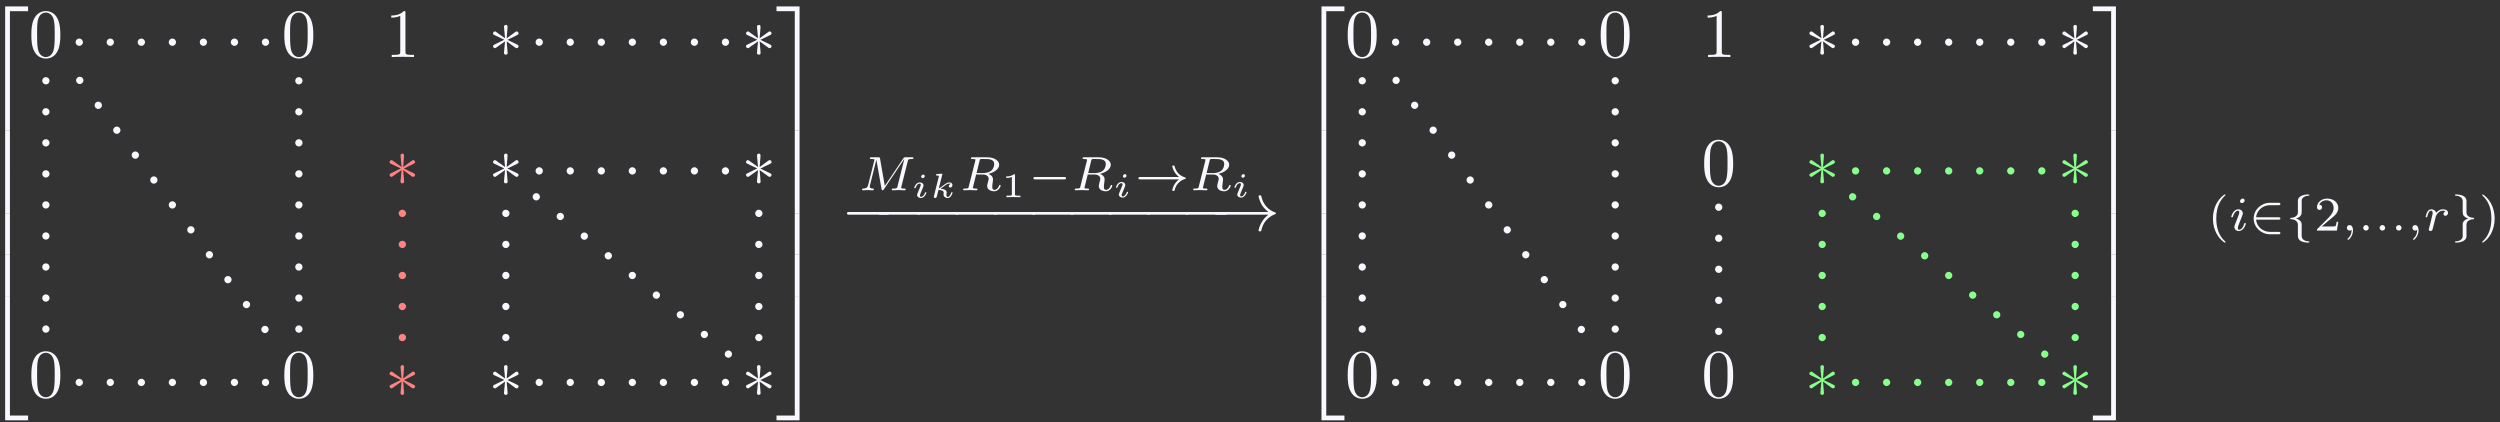 <?xml version="1.0" encoding="UTF-8"?>
<svg xmlns="http://www.w3.org/2000/svg" xmlns:xlink="http://www.w3.org/1999/xlink" width="361" height="61" viewBox="0 0 361 61">
<rect x="0" y="0" width="361" height="61" fill="#333333" stroke="none"/>
<defs>
<g>
<g id="glyph-0-0">
</g>
<g id="glyph-0-1">
<path d="M 3.25 17.547 L 3.938 17.547 L 3.938 0.297 L 6.562 0.297 L 6.562 -0.391 L 3.25 -0.391 Z M 3.25 17.547 "/>
</g>
<g id="glyph-0-2">
<path d="M 3.25 5.984 L 3.938 5.984 L 3.938 -0.016 L 3.25 -0.016 Z M 3.25 5.984 "/>
</g>
<g id="glyph-0-3">
<path d="M 3.25 17.531 L 6.562 17.531 L 6.562 16.844 L 3.938 16.844 L 3.938 -0.406 L 3.25 -0.406 Z M 3.25 17.531 "/>
</g>
<g id="glyph-0-4">
<path d="M 2.703 17.547 L 3.391 17.547 L 3.391 -0.391 L 0.062 -0.391 L 0.062 0.297 L 2.703 0.297 Z M 2.703 17.547 "/>
</g>
<g id="glyph-0-5">
<path d="M 2.703 5.984 L 3.391 5.984 L 3.391 -0.016 L 2.703 -0.016 Z M 2.703 5.984 "/>
</g>
<g id="glyph-0-6">
<path d="M 2.703 16.844 L 0.062 16.844 L 0.062 17.531 L 3.391 17.531 L 3.391 -0.406 L 2.703 -0.406 Z M 2.703 16.844 "/>
</g>
<g id="glyph-1-0">
</g>
<g id="glyph-1-1">
<path d="M 4.578 -3.188 C 4.578 -3.984 4.531 -4.781 4.188 -5.516 C 3.734 -6.484 2.906 -6.641 2.5 -6.641 C 1.891 -6.641 1.172 -6.375 0.75 -5.453 C 0.438 -4.766 0.391 -3.984 0.391 -3.188 C 0.391 -2.438 0.422 -1.547 0.844 -0.781 C 1.266 0.016 2 0.219 2.484 0.219 C 3.016 0.219 3.781 0.016 4.219 -0.938 C 4.531 -1.625 4.578 -2.406 4.578 -3.188 Z M 2.484 0 C 2.094 0 1.5 -0.25 1.328 -1.203 C 1.219 -1.797 1.219 -2.719 1.219 -3.312 C 1.219 -3.953 1.219 -4.609 1.297 -5.141 C 1.484 -6.328 2.234 -6.422 2.484 -6.422 C 2.812 -6.422 3.469 -6.234 3.656 -5.25 C 3.766 -4.688 3.766 -3.938 3.766 -3.312 C 3.766 -2.562 3.766 -1.891 3.656 -1.25 C 3.5 -0.297 2.938 0 2.484 0 Z M 2.484 0 "/>
</g>
<g id="glyph-1-2">
<path d="M 2.938 -6.375 C 2.938 -6.625 2.938 -6.641 2.703 -6.641 C 2.078 -6 1.203 -6 0.891 -6 L 0.891 -5.688 C 1.094 -5.688 1.672 -5.688 2.188 -5.953 L 2.188 -0.781 C 2.188 -0.422 2.156 -0.312 1.266 -0.312 L 0.953 -0.312 L 0.953 0 C 1.297 -0.031 2.156 -0.031 2.562 -0.031 C 2.953 -0.031 3.828 -0.031 4.172 0 L 4.172 -0.312 L 3.859 -0.312 C 2.953 -0.312 2.938 -0.422 2.938 -0.781 Z M 2.938 -6.375 "/>
</g>
<g id="glyph-2-0">
</g>
<g id="glyph-2-1">
<path d="M 2.734 -4.25 C 2.75 -4.391 2.75 -4.641 2.5 -4.641 C 2.328 -4.641 2.203 -4.5 2.234 -4.375 L 2.234 -4.25 L 2.375 -2.703 L 1.094 -3.625 C 1 -3.672 0.984 -3.703 0.922 -3.703 C 0.781 -3.703 0.641 -3.562 0.641 -3.422 C 0.641 -3.266 0.75 -3.219 0.844 -3.172 L 2.266 -2.5 L 0.891 -1.828 C 0.734 -1.75 0.641 -1.703 0.641 -1.562 C 0.641 -1.406 0.781 -1.281 0.922 -1.281 C 0.984 -1.281 1 -1.281 1.25 -1.469 L 2.375 -2.266 L 2.219 -0.594 C 2.219 -0.391 2.406 -0.344 2.484 -0.344 C 2.609 -0.344 2.75 -0.406 2.75 -0.594 L 2.609 -2.266 L 3.875 -1.344 C 3.969 -1.297 3.984 -1.281 4.062 -1.281 C 4.203 -1.281 4.328 -1.422 4.328 -1.562 C 4.328 -1.703 4.234 -1.75 4.109 -1.812 C 3.516 -2.109 3.5 -2.109 2.719 -2.484 L 4.094 -3.156 C 4.25 -3.234 4.328 -3.266 4.328 -3.422 C 4.328 -3.562 4.203 -3.703 4.062 -3.703 C 3.984 -3.703 3.969 -3.703 3.719 -3.516 L 2.609 -2.703 Z M 2.734 -4.25 "/>
</g>
<g id="glyph-2-2">
<path d="M 6.562 -2.297 C 6.734 -2.297 6.922 -2.297 6.922 -2.5 C 6.922 -2.688 6.734 -2.688 6.562 -2.688 L 1.172 -2.688 C 1 -2.688 0.828 -2.688 0.828 -2.5 C 0.828 -2.297 1 -2.297 1.172 -2.297 Z M 6.562 -2.297 "/>
</g>
<g id="glyph-2-3">
<path d="M 8.312 -2.297 C 7.766 -1.875 7.5 -1.469 7.422 -1.328 C 6.969 -0.641 6.891 -0.016 6.891 -0.016 C 6.891 0.109 7.016 0.109 7.094 0.109 C 7.25 0.109 7.266 0.094 7.312 -0.094 C 7.531 -1.062 8.125 -1.906 9.25 -2.359 C 9.375 -2.406 9.406 -2.422 9.406 -2.5 C 9.406 -2.562 9.344 -2.594 9.328 -2.609 C 8.875 -2.766 7.672 -3.266 7.297 -4.938 C 7.266 -5.062 7.25 -5.094 7.094 -5.094 C 7.016 -5.094 6.891 -5.094 6.891 -4.969 C 6.891 -4.953 6.984 -4.328 7.391 -3.656 C 7.594 -3.359 7.891 -3.016 8.312 -2.688 L 0.906 -2.688 C 0.734 -2.688 0.547 -2.688 0.547 -2.5 C 0.547 -2.297 0.734 -2.297 0.906 -2.297 Z M 8.312 -2.297 "/>
</g>
<g id="glyph-3-0">
</g>
<g id="glyph-3-1">
<path d="M 7.109 -4.188 C 7.172 -4.453 7.188 -4.516 7.703 -4.516 C 7.859 -4.516 7.938 -4.516 7.938 -4.656 C 7.938 -4.766 7.859 -4.766 7.734 -4.766 L 6.781 -4.766 C 6.578 -4.766 6.578 -4.75 6.484 -4.625 L 3.797 -0.641 L 3.109 -4.578 C 3.078 -4.75 3.078 -4.766 2.859 -4.766 L 1.875 -4.766 C 1.734 -4.766 1.641 -4.766 1.641 -4.609 C 1.641 -4.516 1.719 -4.516 1.875 -4.516 C 1.984 -4.516 2.016 -4.516 2.141 -4.5 C 2.281 -4.484 2.297 -4.469 2.297 -4.391 C 2.297 -4.391 2.297 -4.344 2.266 -4.25 L 1.391 -0.75 C 1.328 -0.516 1.219 -0.266 0.656 -0.25 C 0.609 -0.25 0.516 -0.25 0.516 -0.094 C 0.516 -0.094 0.516 0 0.625 0 C 0.828 0 1.125 -0.031 1.344 -0.031 C 1.516 -0.031 1.922 0 2.078 0 C 2.125 0 2.219 0 2.219 -0.156 C 2.219 -0.25 2.125 -0.25 2.062 -0.25 C 1.625 -0.266 1.625 -0.453 1.625 -0.547 C 1.625 -0.578 1.625 -0.609 1.656 -0.719 L 2.578 -4.422 L 3.328 -0.188 C 3.359 -0.062 3.359 0 3.469 0 C 3.562 0 3.625 -0.078 3.672 -0.156 L 6.594 -4.5 L 6.609 -4.484 L 5.625 -0.547 C 5.562 -0.312 5.547 -0.25 5.016 -0.25 C 4.891 -0.25 4.797 -0.25 4.797 -0.094 C 4.797 -0.094 4.797 0 4.906 0 C 5.047 0 5.203 -0.016 5.344 -0.016 C 5.484 -0.016 5.641 -0.031 5.781 -0.031 C 5.984 -0.031 6.469 0 6.672 0 C 6.703 0 6.812 0 6.812 -0.156 C 6.812 -0.25 6.734 -0.25 6.594 -0.25 C 6.578 -0.25 6.453 -0.25 6.328 -0.266 C 6.172 -0.281 6.172 -0.297 6.172 -0.375 C 6.172 -0.406 6.188 -0.484 6.188 -0.516 Z M 7.109 -4.188 "/>
</g>
<g id="glyph-3-2">
<path d="M 2.875 -4.266 C 2.922 -4.469 2.938 -4.484 3.094 -4.516 L 3.547 -4.516 C 4.188 -4.516 4.984 -4.516 4.984 -3.797 C 4.984 -3.5 4.859 -3.062 4.531 -2.812 C 4.25 -2.594 3.812 -2.484 3.328 -2.484 L 2.438 -2.484 Z M 4.141 -2.375 C 4.969 -2.562 5.703 -3.062 5.703 -3.688 C 5.703 -4.281 5 -4.766 3.984 -4.766 L 1.844 -4.766 C 1.719 -4.766 1.625 -4.766 1.625 -4.609 C 1.625 -4.516 1.703 -4.516 1.844 -4.516 C 1.859 -4.516 1.984 -4.516 2.109 -4.5 C 2.266 -4.484 2.266 -4.469 2.266 -4.391 C 2.266 -4.391 2.266 -4.344 2.25 -4.25 L 1.312 -0.547 C 1.266 -0.312 1.25 -0.25 0.703 -0.25 C 0.578 -0.25 0.5 -0.25 0.5 -0.109 C 0.5 -0.031 0.547 0 0.609 0 C 0.734 0 0.906 -0.016 1.031 -0.016 C 1.172 -0.016 1.375 -0.031 1.5 -0.031 C 1.641 -0.031 1.797 -0.016 1.938 -0.016 C 2.094 -0.016 2.266 0 2.406 0 C 2.453 0 2.562 0 2.562 -0.141 C 2.562 -0.25 2.484 -0.25 2.328 -0.25 C 2.219 -0.25 2.188 -0.25 2.062 -0.266 C 1.906 -0.281 1.906 -0.297 1.906 -0.375 C 1.906 -0.375 1.906 -0.422 1.938 -0.516 L 2.375 -2.281 L 3.328 -2.281 C 3.922 -2.281 4.188 -1.984 4.188 -1.656 C 4.188 -1.562 4.125 -1.328 4.078 -1.172 C 4 -0.844 3.969 -0.75 3.969 -0.625 C 3.969 -0.078 4.484 0.141 5 0.141 C 5.641 0.141 5.922 -0.547 5.922 -0.672 C 5.922 -0.688 5.906 -0.766 5.797 -0.766 C 5.703 -0.766 5.688 -0.719 5.672 -0.641 C 5.578 -0.344 5.312 -0.062 5.031 -0.062 C 4.844 -0.062 4.703 -0.125 4.703 -0.516 C 4.703 -0.688 4.75 -1.047 4.781 -1.234 C 4.812 -1.422 4.812 -1.484 4.812 -1.562 C 4.812 -1.641 4.812 -1.875 4.609 -2.078 C 4.484 -2.219 4.297 -2.312 4.141 -2.375 Z M 4.141 -2.375 "/>
</g>
<g id="glyph-3-3">
<path d="M 2.266 -4.359 C 2.266 -4.469 2.172 -4.625 1.984 -4.625 C 1.797 -4.625 1.594 -4.438 1.594 -4.234 C 1.594 -4.125 1.672 -3.969 1.875 -3.969 C 2.062 -3.969 2.266 -4.172 2.266 -4.359 Z M 0.844 -0.812 C 0.812 -0.719 0.781 -0.641 0.781 -0.516 C 0.781 -0.188 1.047 0.062 1.438 0.062 C 2.125 0.062 2.438 -0.891 2.438 -1 C 2.438 -1.094 2.344 -1.094 2.328 -1.094 C 2.234 -1.094 2.219 -1.047 2.188 -0.969 C 2.031 -0.406 1.734 -0.125 1.453 -0.125 C 1.312 -0.125 1.281 -0.219 1.281 -0.375 C 1.281 -0.531 1.328 -0.656 1.391 -0.812 C 1.469 -1 1.547 -1.188 1.609 -1.375 C 1.672 -1.547 1.938 -2.172 1.953 -2.266 C 1.984 -2.328 2 -2.406 2 -2.484 C 2 -2.812 1.719 -3.078 1.344 -3.078 C 0.641 -3.078 0.328 -2.125 0.328 -2 C 0.328 -1.922 0.422 -1.922 0.453 -1.922 C 0.547 -1.922 0.547 -1.953 0.578 -2.031 C 0.75 -2.625 1.062 -2.875 1.312 -2.875 C 1.422 -2.875 1.484 -2.828 1.484 -2.641 C 1.484 -2.469 1.453 -2.375 1.281 -1.938 Z M 0.844 -0.812 "/>
</g>
<g id="glyph-3-4">
<path d="M 1.469 -0.109 C 1.469 0.266 1.406 0.719 0.922 1.156 C 0.906 1.188 0.875 1.219 0.875 1.25 C 0.875 1.297 0.938 1.344 0.969 1.344 C 1.078 1.344 1.672 0.781 1.672 -0.047 C 1.672 -0.469 1.5 -0.797 1.172 -0.797 C 0.953 -0.797 0.781 -0.625 0.781 -0.406 C 0.781 -0.188 0.938 0 1.188 0 C 1.359 0 1.469 -0.109 1.469 -0.109 Z M 1.469 -0.109 "/>
</g>
<g id="glyph-3-5">
<path d="M 1.578 -0.391 C 1.578 -0.641 1.375 -0.797 1.188 -0.797 C 0.953 -0.797 0.781 -0.609 0.781 -0.406 C 0.781 -0.156 0.984 0 1.172 0 C 1.406 0 1.578 -0.188 1.578 -0.391 Z M 1.578 -0.391 "/>
</g>
<g id="glyph-3-6">
<path d="M 1.641 -1.406 C 1.641 -1.453 1.812 -2.078 1.812 -2.109 C 1.828 -2.172 2.031 -2.516 2.266 -2.688 C 2.328 -2.734 2.516 -2.875 2.828 -2.875 C 2.891 -2.875 3.062 -2.875 3.203 -2.781 C 2.984 -2.719 2.906 -2.516 2.906 -2.391 C 2.906 -2.25 3.016 -2.141 3.172 -2.141 C 3.344 -2.141 3.562 -2.266 3.562 -2.562 C 3.562 -2.922 3.188 -3.078 2.828 -3.078 C 2.469 -3.078 2.156 -2.922 1.844 -2.578 C 1.719 -3 1.297 -3.078 1.125 -3.078 C 0.875 -3.078 0.703 -2.906 0.578 -2.719 C 0.422 -2.453 0.328 -2.047 0.328 -2 C 0.328 -1.922 0.422 -1.922 0.453 -1.922 C 0.547 -1.922 0.547 -1.938 0.594 -2.125 C 0.703 -2.547 0.844 -2.875 1.109 -2.875 C 1.297 -2.875 1.344 -2.719 1.344 -2.531 C 1.344 -2.406 1.281 -2.141 1.219 -1.953 C 1.172 -1.766 1.109 -1.484 1.078 -1.328 L 0.844 -0.438 C 0.828 -0.344 0.781 -0.172 0.781 -0.156 C 0.781 0 0.906 0.062 1.016 0.062 C 1.125 0.062 1.266 0 1.312 -0.125 C 1.328 -0.172 1.406 -0.484 1.453 -0.656 Z M 1.641 -1.406 "/>
</g>
<g id="glyph-4-0">
</g>
<g id="glyph-4-1">
<path d="M 1.969 -3.109 C 1.969 -3.234 1.891 -3.328 1.75 -3.328 C 1.609 -3.328 1.453 -3.188 1.453 -3.031 C 1.453 -2.891 1.562 -2.812 1.672 -2.812 C 1.828 -2.812 1.969 -2.953 1.969 -3.109 Z M 2.203 -0.719 C 2.203 -0.781 2.125 -0.781 2.109 -0.781 C 2.016 -0.781 2.016 -0.766 1.984 -0.672 C 1.906 -0.406 1.672 -0.109 1.422 -0.109 C 1.312 -0.109 1.281 -0.188 1.281 -0.297 C 1.281 -0.406 1.297 -0.469 1.344 -0.562 C 1.375 -0.656 1.422 -0.75 1.453 -0.828 C 1.469 -0.875 1.656 -1.328 1.734 -1.516 C 1.766 -1.609 1.797 -1.688 1.797 -1.766 C 1.797 -2 1.562 -2.203 1.25 -2.203 C 0.734 -2.203 0.453 -1.562 0.453 -1.438 C 0.453 -1.359 0.531 -1.359 0.562 -1.359 C 0.641 -1.359 0.641 -1.391 0.672 -1.453 C 0.781 -1.812 1.016 -2.031 1.234 -2.031 C 1.328 -2.031 1.391 -1.984 1.391 -1.844 C 1.391 -1.828 1.391 -1.766 1.359 -1.672 C 1.328 -1.578 1.094 -1.047 1.031 -0.875 C 0.984 -0.781 0.984 -0.781 0.922 -0.609 C 0.891 -0.531 0.859 -0.469 0.859 -0.391 C 0.859 -0.125 1.109 0.062 1.406 0.062 C 1.922 0.062 2.203 -0.594 2.203 -0.719 Z M 2.203 -0.719 "/>
</g>
<g id="glyph-4-2">
<path d="M 1.828 -3.266 C 1.859 -3.344 1.859 -3.344 1.859 -3.375 C 1.859 -3.453 1.781 -3.453 1.703 -3.453 L 1.094 -3.406 C 1 -3.406 0.984 -3.406 0.969 -3.375 C 0.953 -3.359 0.938 -3.297 0.938 -3.266 C 0.938 -3.188 1.016 -3.188 1.078 -3.188 C 1.094 -3.188 1.172 -3.188 1.25 -3.172 C 1.344 -3.156 1.344 -3.141 1.344 -3.109 C 1.344 -3.094 1.344 -3.078 1.328 -2.984 L 0.641 -0.234 C 0.625 -0.172 0.625 -0.156 0.625 -0.125 C 0.625 -0.016 0.703 0.062 0.812 0.062 C 1 0.062 1.047 -0.125 1.062 -0.203 L 1.297 -1.109 C 1.422 -1.109 2.047 -1.078 2.047 -0.719 C 2.047 -0.688 2.047 -0.672 2.031 -0.609 C 2.016 -0.531 2.016 -0.516 2.016 -0.484 C 2.016 -0.125 2.328 0.062 2.625 0.062 C 3.125 0.062 3.328 -0.656 3.328 -0.719 C 3.328 -0.781 3.25 -0.781 3.219 -0.781 C 3.141 -0.781 3.125 -0.766 3.109 -0.672 C 3.062 -0.5 2.906 -0.109 2.641 -0.109 C 2.453 -0.109 2.438 -0.297 2.438 -0.406 C 2.438 -0.406 2.438 -0.484 2.453 -0.562 C 2.469 -0.641 2.484 -0.703 2.484 -0.734 C 2.484 -1.172 1.922 -1.25 1.594 -1.281 C 1.734 -1.359 1.953 -1.531 2.031 -1.594 C 2.312 -1.812 2.594 -2.031 2.875 -2.031 C 2.984 -2.031 3.016 -2 3.047 -1.969 C 3.047 -1.969 3.016 -1.953 3 -1.953 C 2.781 -1.875 2.781 -1.672 2.781 -1.656 C 2.781 -1.578 2.844 -1.453 3 -1.453 C 3.094 -1.453 3.312 -1.531 3.312 -1.812 C 3.312 -2.047 3.125 -2.203 2.875 -2.203 C 2.547 -2.203 2.25 -1.969 1.891 -1.688 C 1.719 -1.547 1.547 -1.422 1.344 -1.328 Z M 1.828 -3.266 "/>
</g>
<g id="glyph-5-0">
</g>
<g id="glyph-5-1">
<path d="M 1.984 -3.172 C 1.984 -3.312 1.969 -3.312 1.797 -3.312 C 1.453 -3 0.891 -3 0.797 -3 L 0.719 -3 L 0.719 -2.781 L 0.797 -2.781 C 0.906 -2.781 1.234 -2.797 1.531 -2.922 L 1.531 -0.422 C 1.531 -0.281 1.531 -0.219 1 -0.219 L 0.75 -0.219 L 0.75 0 C 1.016 -0.016 1.469 -0.016 1.75 -0.016 C 2.047 -0.016 2.484 -0.016 2.766 0 L 2.766 -0.219 L 2.516 -0.219 C 1.984 -0.219 1.984 -0.281 1.984 -0.422 Z M 1.984 -3.172 "/>
</g>
<g id="glyph-6-0">
</g>
<g id="glyph-6-1">
<path d="M 5.188 -1.578 C 5.297 -1.578 5.469 -1.578 5.469 -1.734 C 5.469 -1.922 5.297 -1.922 5.188 -1.922 L 1.031 -1.922 C 0.922 -1.922 0.75 -1.922 0.75 -1.75 C 0.75 -1.578 0.906 -1.578 1.031 -1.578 Z M 5.188 -1.578 "/>
</g>
<g id="glyph-6-2">
<path d="M 6.406 -1.578 C 5.531 -0.938 5.422 -0.016 5.422 -0.016 C 5.422 0.094 5.484 0.094 5.578 0.094 C 5.703 0.094 5.734 0.094 5.766 -0.031 C 5.812 -0.203 5.922 -0.641 6.281 -1.031 C 6.688 -1.453 7.031 -1.562 7.328 -1.656 C 7.359 -1.672 7.391 -1.703 7.391 -1.734 C 7.391 -1.812 7.359 -1.828 7.266 -1.859 C 6.266 -2.172 5.906 -2.891 5.75 -3.5 C 5.734 -3.578 5.672 -3.578 5.578 -3.578 C 5.484 -3.578 5.422 -3.578 5.422 -3.484 C 5.422 -3.469 5.484 -3 5.828 -2.516 C 5.984 -2.281 6.188 -2.078 6.406 -1.922 L 0.812 -1.922 C 0.703 -1.922 0.531 -1.922 0.531 -1.75 C 0.531 -1.578 0.703 -1.578 0.812 -1.578 Z M 6.406 -1.578 "/>
</g>
<g id="glyph-6-3">
<path d="M 4.328 -1.578 C 4.438 -1.578 4.609 -1.578 4.609 -1.734 C 4.609 -1.922 4.453 -1.922 4.328 -1.922 L 1.094 -1.922 C 1.203 -2.922 2.047 -3.672 3.141 -3.672 L 4.328 -3.672 C 4.438 -3.672 4.609 -3.672 4.609 -3.844 C 4.609 -4.016 4.453 -4.016 4.328 -4.016 L 3.109 -4.016 C 1.812 -4.016 0.75 -3 0.75 -1.75 C 0.75 -0.469 1.828 0.531 3.109 0.531 L 4.328 0.531 C 4.438 0.531 4.609 0.531 4.609 0.359 C 4.609 0.188 4.453 0.188 4.328 0.188 L 3.141 0.188 C 2.047 0.188 1.203 -0.562 1.094 -1.578 Z M 4.328 -1.578 "/>
</g>
<g id="glyph-6-4">
<path d="M 2.312 -4.219 C 2.312 -4.359 2.312 -4.578 2.516 -4.766 C 2.734 -4.953 3 -5.016 3.266 -5.031 C 3.359 -5.031 3.422 -5.031 3.422 -5.125 C 3.422 -5.219 3.344 -5.219 3.234 -5.219 C 2.5 -5.219 1.766 -4.906 1.766 -4.344 L 1.766 -2.703 C 1.766 -2.531 1.766 -2.312 1.531 -2.109 C 1.359 -1.969 1.141 -1.859 0.797 -1.844 C 0.703 -1.828 0.656 -1.828 0.656 -1.734 C 0.656 -1.656 0.719 -1.656 0.781 -1.641 C 1.609 -1.594 1.75 -1.109 1.766 -0.906 L 1.766 0.719 C 1.766 0.906 1.766 1.219 2.125 1.469 C 2.516 1.719 3.062 1.734 3.234 1.734 C 3.344 1.734 3.422 1.734 3.422 1.641 C 3.422 1.547 3.359 1.547 3.297 1.547 C 2.641 1.516 2.375 1.203 2.328 0.938 C 2.312 0.875 2.312 0.828 2.312 0.719 L 2.312 -0.734 C 2.312 -0.938 2.312 -1.188 2.125 -1.375 C 2.031 -1.469 1.875 -1.641 1.484 -1.734 C 1.75 -1.812 2.219 -2 2.297 -2.484 C 2.312 -2.516 2.312 -2.531 2.312 -2.766 Z M 2.312 -4.219 "/>
</g>
<g id="glyph-6-5">
<path d="M 2.312 -0.781 C 2.312 -0.953 2.312 -1.172 2.531 -1.375 C 2.703 -1.516 2.922 -1.625 3.281 -1.641 C 3.359 -1.656 3.422 -1.656 3.422 -1.734 C 3.422 -1.828 3.359 -1.828 3.297 -1.844 C 2.469 -1.891 2.312 -2.375 2.312 -2.578 L 2.312 -4.203 C 2.312 -4.391 2.312 -4.703 1.938 -4.953 C 1.547 -5.203 1 -5.219 0.828 -5.219 C 0.734 -5.219 0.656 -5.219 0.656 -5.125 C 0.656 -5.031 0.719 -5.031 0.781 -5.031 C 1.422 -5 1.688 -4.688 1.75 -4.422 C 1.766 -4.359 1.766 -4.312 1.766 -4.203 L 1.766 -2.75 C 1.766 -2.547 1.766 -2.297 1.938 -2.109 C 2.047 -2.016 2.203 -1.844 2.594 -1.734 C 2.312 -1.672 1.844 -1.484 1.766 -1 C 1.766 -0.969 1.766 -0.953 1.766 -0.719 L 1.766 0.734 C 1.766 0.875 1.766 1.094 1.547 1.281 C 1.344 1.469 1.078 1.531 0.797 1.547 C 0.703 1.547 0.656 1.547 0.656 1.641 C 0.656 1.734 0.734 1.734 0.828 1.734 C 1.578 1.734 2.297 1.422 2.312 0.859 Z M 2.312 -0.781 "/>
</g>
<g id="glyph-7-0">
</g>
<g id="glyph-7-1">
<path d="M 2.469 -5.219 C 1.156 -4.297 0.797 -2.812 0.797 -1.75 C 0.797 -0.766 1.094 0.766 2.469 1.734 C 2.531 1.734 2.609 1.734 2.609 1.656 C 2.609 1.609 2.594 1.594 2.547 1.547 C 1.609 0.703 1.281 -0.469 1.281 -1.734 C 1.281 -3.625 2 -4.547 2.562 -5.062 C 2.594 -5.094 2.609 -5.109 2.609 -5.141 C 2.609 -5.219 2.531 -5.219 2.469 -5.219 Z M 2.469 -5.219 "/>
</g>
<g id="glyph-7-2">
<path d="M 3.516 -1.266 L 3.281 -1.266 C 3.266 -1.109 3.188 -0.703 3.094 -0.641 C 3.047 -0.594 2.516 -0.594 2.406 -0.594 L 1.125 -0.594 C 1.859 -1.234 2.109 -1.438 2.516 -1.766 C 3.031 -2.172 3.516 -2.609 3.516 -3.266 C 3.516 -4.109 2.781 -4.625 1.891 -4.625 C 1.031 -4.625 0.438 -4.016 0.438 -3.375 C 0.438 -3.031 0.734 -2.984 0.812 -2.984 C 0.969 -2.984 1.172 -3.109 1.172 -3.359 C 1.172 -3.484 1.125 -3.734 0.766 -3.734 C 0.984 -4.219 1.453 -4.375 1.781 -4.375 C 2.484 -4.375 2.844 -3.828 2.844 -3.266 C 2.844 -2.656 2.406 -2.188 2.188 -1.938 L 0.516 -0.266 C 0.438 -0.203 0.438 -0.188 0.438 0 L 3.312 0 Z M 3.516 -1.266 "/>
</g>
<g id="glyph-7-3">
<path d="M 0.625 -5.219 C 0.578 -5.219 0.5 -5.219 0.5 -5.141 C 0.5 -5.109 0.516 -5.094 0.562 -5.031 C 1.156 -4.484 1.828 -3.547 1.828 -1.75 C 1.828 -0.297 1.375 0.812 0.625 1.484 C 0.5 1.609 0.5 1.609 0.5 1.656 C 0.5 1.688 0.516 1.734 0.578 1.734 C 0.672 1.734 1.328 1.281 1.797 0.406 C 2.094 -0.172 2.297 -0.922 2.297 -1.734 C 2.297 -2.719 2 -4.25 0.625 -5.219 Z M 0.625 -5.219 "/>
</g>
</g>
</defs>
<g fill="rgb(97.255%, 97.255%, 100%)" fill-opacity="1">
<use xlink:href="#glyph-0-1" x="-2.506" y="1.318"/>
</g>
<g fill="rgb(97.255%, 97.255%, 100%)" fill-opacity="1">
<use xlink:href="#glyph-0-2" x="-2.506" y="18.852"/>
</g>
<g fill="rgb(97.255%, 97.255%, 100%)" fill-opacity="1">
<use xlink:href="#glyph-0-2" x="-2.506" y="24.83"/>
</g>
<g fill="rgb(97.255%, 97.255%, 100%)" fill-opacity="1">
<use xlink:href="#glyph-0-2" x="-2.506" y="30.807"/>
</g>
<g fill="rgb(97.255%, 97.255%, 100%)" fill-opacity="1">
<use xlink:href="#glyph-0-2" x="-2.506" y="36.785"/>
</g>
<g fill="rgb(97.255%, 97.255%, 100%)" fill-opacity="1">
<use xlink:href="#glyph-0-3" x="-2.506" y="43.161"/>
</g>
<g fill="rgb(97.255%, 97.255%, 100%)" fill-opacity="1">
<use xlink:href="#glyph-1-1" x="4.136" y="8.237"/>
</g>
<g fill="rgb(97.255%, 97.255%, 100%)" fill-opacity="1">
<use xlink:href="#glyph-1-1" x="40.665" y="8.237"/>
</g>
<g fill="rgb(97.255%, 97.255%, 100%)" fill-opacity="1">
<use xlink:href="#glyph-1-2" x="55.609" y="8.237"/>
</g>
<g fill="rgb(97.255%, 97.255%, 100%)" fill-opacity="1">
<use xlink:href="#glyph-2-1" x="70.553" y="8.237"/>
</g>
<g fill="rgb(97.255%, 97.255%, 100%)" fill-opacity="1">
<use xlink:href="#glyph-2-1" x="107.083" y="8.237"/>
</g>
<g fill="rgb(100%, 51.372%, 51.372%)" fill-opacity="1">
<use xlink:href="#glyph-2-1" x="55.609" y="26.822"/>
</g>
<g fill="rgb(97.255%, 97.255%, 100%)" fill-opacity="1">
<use xlink:href="#glyph-2-1" x="70.553" y="26.822"/>
</g>
<g fill="rgb(97.255%, 97.255%, 100%)" fill-opacity="1">
<use xlink:href="#glyph-2-1" x="107.083" y="26.822"/>
</g>
<g fill="rgb(97.255%, 97.255%, 100%)" fill-opacity="1">
<use xlink:href="#glyph-1-1" x="4.136" y="57.363"/>
</g>
<g fill="rgb(97.255%, 97.255%, 100%)" fill-opacity="1">
<use xlink:href="#glyph-1-1" x="40.665" y="57.363"/>
</g>
<g fill="rgb(100%, 51.372%, 51.372%)" fill-opacity="1">
<use xlink:href="#glyph-2-1" x="55.609" y="57.363"/>
</g>
<g fill="rgb(97.255%, 97.255%, 100%)" fill-opacity="1">
<use xlink:href="#glyph-2-1" x="70.553" y="57.363"/>
</g>
<g fill="rgb(97.255%, 97.255%, 100%)" fill-opacity="1">
<use xlink:href="#glyph-2-1" x="107.083" y="57.363"/>
</g>
<g fill="rgb(97.255%, 97.255%, 100%)" fill-opacity="1">
<use xlink:href="#glyph-0-4" x="112.064" y="1.318"/>
</g>
<g fill="rgb(97.255%, 97.255%, 100%)" fill-opacity="1">
<use xlink:href="#glyph-0-5" x="112.064" y="18.852"/>
</g>
<g fill="rgb(97.255%, 97.255%, 100%)" fill-opacity="1">
<use xlink:href="#glyph-0-5" x="112.064" y="24.83"/>
</g>
<g fill="rgb(97.255%, 97.255%, 100%)" fill-opacity="1">
<use xlink:href="#glyph-0-5" x="112.064" y="30.807"/>
</g>
<g fill="rgb(97.255%, 97.255%, 100%)" fill-opacity="1">
<use xlink:href="#glyph-0-5" x="112.064" y="36.785"/>
</g>
<g fill="rgb(97.255%, 97.255%, 100%)" fill-opacity="1">
<use xlink:href="#glyph-0-6" x="112.064" y="43.161"/>
</g>
<path fill-rule="nonzero" fill="rgb(97.255%, 97.255%, 100%)" fill-opacity="1" d="M 7.152 11.66 C 7.152 11.371 6.918 11.133 6.625 11.133 C 6.332 11.133 6.098 11.371 6.098 11.66 C 6.098 11.953 6.332 12.188 6.625 12.188 C 6.918 12.188 7.152 11.953 7.152 11.66 Z M 7.152 16.145 C 7.152 15.852 6.918 15.613 6.625 15.613 C 6.332 15.613 6.098 15.852 6.098 16.145 C 6.098 16.434 6.332 16.672 6.625 16.672 C 6.918 16.672 7.152 16.434 7.152 16.145 Z M 7.152 20.625 C 7.152 20.332 6.918 20.098 6.625 20.098 C 6.332 20.098 6.098 20.332 6.098 20.625 C 6.098 20.918 6.332 21.152 6.625 21.152 C 6.918 21.152 7.152 20.918 7.152 20.625 Z M 7.152 25.109 C 7.152 24.816 6.918 24.578 6.625 24.578 C 6.332 24.578 6.098 24.816 6.098 25.109 C 6.098 25.398 6.332 25.637 6.625 25.637 C 6.918 25.637 7.152 25.398 7.152 25.109 Z M 7.152 29.59 C 7.152 29.297 6.918 29.062 6.625 29.062 C 6.332 29.062 6.098 29.297 6.098 29.59 C 6.098 29.883 6.332 30.117 6.625 30.117 C 6.918 30.117 7.152 29.883 7.152 29.59 Z M 7.152 34.07 C 7.152 33.781 6.918 33.543 6.625 33.543 C 6.332 33.543 6.098 33.781 6.098 34.07 C 6.098 34.363 6.332 34.602 6.625 34.602 C 6.918 34.602 7.152 34.363 7.152 34.07 Z M 7.152 38.555 C 7.152 38.262 6.918 38.027 6.625 38.027 C 6.332 38.027 6.098 38.262 6.098 38.555 C 6.098 38.844 6.332 39.082 6.625 39.082 C 6.918 39.082 7.152 38.844 7.152 38.555 Z M 7.152 43.035 C 7.152 42.746 6.918 42.508 6.625 42.508 C 6.332 42.508 6.098 42.746 6.098 43.035 C 6.098 43.328 6.332 43.562 6.625 43.562 C 6.918 43.562 7.152 43.328 7.152 43.035 Z M 7.152 47.52 C 7.152 47.227 6.918 46.988 6.625 46.988 C 6.332 46.988 6.098 47.227 6.098 47.52 C 6.098 47.809 6.332 48.047 6.625 48.047 C 6.918 48.047 7.152 47.809 7.152 47.52 Z M 7.152 47.52 "/>
<path fill-rule="nonzero" fill="rgb(97.255%, 97.255%, 100%)" fill-opacity="1" d="M 43.684 11.66 C 43.684 11.371 43.445 11.133 43.156 11.133 C 42.863 11.133 42.629 11.371 42.629 11.66 C 42.629 11.953 42.863 12.188 43.156 12.188 C 43.445 12.188 43.684 11.953 43.684 11.66 Z M 43.684 16.145 C 43.684 15.852 43.445 15.613 43.156 15.613 C 42.863 15.613 42.629 15.852 42.629 16.145 C 42.629 16.434 42.863 16.672 43.156 16.672 C 43.445 16.672 43.684 16.434 43.684 16.145 Z M 43.684 20.625 C 43.684 20.332 43.445 20.098 43.156 20.098 C 42.863 20.098 42.629 20.332 42.629 20.625 C 42.629 20.918 42.863 21.152 43.156 21.152 C 43.445 21.152 43.684 20.918 43.684 20.625 Z M 43.684 25.109 C 43.684 24.816 43.445 24.578 43.156 24.578 C 42.863 24.578 42.629 24.816 42.629 25.109 C 42.629 25.398 42.863 25.637 43.156 25.637 C 43.445 25.637 43.684 25.398 43.684 25.109 Z M 43.684 29.59 C 43.684 29.297 43.445 29.062 43.156 29.062 C 42.863 29.062 42.629 29.297 42.629 29.59 C 42.629 29.883 42.863 30.117 43.156 30.117 C 43.445 30.117 43.684 29.883 43.684 29.59 Z M 43.684 34.07 C 43.684 33.781 43.445 33.543 43.156 33.543 C 42.863 33.543 42.629 33.781 42.629 34.07 C 42.629 34.363 42.863 34.602 43.156 34.602 C 43.445 34.602 43.684 34.363 43.684 34.07 Z M 43.684 38.555 C 43.684 38.262 43.445 38.027 43.156 38.027 C 42.863 38.027 42.629 38.262 42.629 38.555 C 42.629 38.844 42.863 39.082 43.156 39.082 C 43.445 39.082 43.684 38.844 43.684 38.555 Z M 43.684 43.035 C 43.684 42.746 43.445 42.508 43.156 42.508 C 42.863 42.508 42.629 42.746 42.629 43.035 C 42.629 43.328 42.863 43.562 43.156 43.562 C 43.445 43.562 43.684 43.328 43.684 43.035 Z M 43.684 47.52 C 43.684 47.227 43.445 46.988 43.156 46.988 C 42.863 46.988 42.629 47.227 42.629 47.52 C 42.629 47.809 42.863 48.047 43.156 48.047 C 43.445 48.047 43.684 47.809 43.684 47.52 Z M 43.684 47.52 "/>
<path fill-rule="nonzero" fill="rgb(100%, 51.372%, 51.372%)" fill-opacity="1" d="M 58.629 30.812 C 58.629 30.52 58.391 30.281 58.098 30.281 C 57.809 30.281 57.57 30.52 57.57 30.812 C 57.57 31.102 57.809 31.34 58.098 31.34 C 58.391 31.34 58.629 31.102 58.629 30.812 Z M 58.629 35.293 C 58.629 35 58.391 34.766 58.098 34.766 C 57.809 34.766 57.57 35 57.57 35.293 C 57.57 35.586 57.809 35.82 58.098 35.82 C 58.391 35.82 58.629 35.586 58.629 35.293 Z M 58.629 39.773 C 58.629 39.484 58.391 39.246 58.098 39.246 C 57.809 39.246 57.57 39.484 57.57 39.773 C 57.57 40.066 57.809 40.305 58.098 40.305 C 58.391 40.305 58.629 40.066 58.629 39.773 Z M 58.629 44.258 C 58.629 43.965 58.391 43.73 58.098 43.73 C 57.809 43.73 57.57 43.965 57.57 44.258 C 57.57 44.547 57.809 44.785 58.098 44.785 C 58.391 44.785 58.629 44.547 58.629 44.258 Z M 58.629 48.738 C 58.629 48.449 58.391 48.211 58.098 48.211 C 57.809 48.211 57.57 48.449 57.57 48.738 C 57.57 49.031 57.809 49.266 58.098 49.266 C 58.391 49.266 58.629 49.031 58.629 48.738 Z M 58.629 48.738 "/>
<path fill-rule="nonzero" fill="rgb(97.255%, 97.255%, 100%)" fill-opacity="1" d="M 73.57 30.812 C 73.57 30.52 73.336 30.281 73.043 30.281 C 72.75 30.281 72.516 30.52 72.516 30.812 C 72.516 31.102 72.75 31.34 73.043 31.34 C 73.336 31.34 73.57 31.102 73.57 30.812 Z M 73.57 35.293 C 73.57 35 73.336 34.766 73.043 34.766 C 72.75 34.766 72.516 35 72.516 35.293 C 72.516 35.586 72.75 35.82 73.043 35.82 C 73.336 35.82 73.57 35.586 73.57 35.293 Z M 73.57 39.773 C 73.57 39.484 73.336 39.246 73.043 39.246 C 72.75 39.246 72.516 39.484 72.516 39.773 C 72.516 40.066 72.75 40.305 73.043 40.305 C 73.336 40.305 73.57 40.066 73.57 39.773 Z M 73.57 44.258 C 73.57 43.965 73.336 43.73 73.043 43.73 C 72.75 43.73 72.516 43.965 72.516 44.258 C 72.516 44.547 72.75 44.785 73.043 44.785 C 73.336 44.785 73.57 44.547 73.57 44.258 Z M 73.57 48.738 C 73.57 48.449 73.336 48.211 73.043 48.211 C 72.75 48.211 72.516 48.449 72.516 48.738 C 72.516 49.031 72.75 49.266 73.043 49.266 C 73.336 49.266 73.57 49.031 73.57 48.738 Z M 73.57 48.738 "/>
<path fill-rule="nonzero" fill="rgb(97.255%, 97.255%, 100%)" fill-opacity="1" d="M 110.102 30.812 C 110.102 30.52 109.863 30.281 109.574 30.281 C 109.281 30.281 109.047 30.52 109.047 30.812 C 109.047 31.102 109.281 31.34 109.574 31.34 C 109.863 31.34 110.102 31.102 110.102 30.812 Z M 110.102 35.293 C 110.102 35 109.863 34.766 109.574 34.766 C 109.281 34.766 109.047 35 109.047 35.293 C 109.047 35.586 109.281 35.82 109.574 35.82 C 109.863 35.82 110.102 35.586 110.102 35.293 Z M 110.102 39.773 C 110.102 39.484 109.863 39.246 109.574 39.246 C 109.281 39.246 109.047 39.484 109.047 39.773 C 109.047 40.066 109.281 40.305 109.574 40.305 C 109.863 40.305 110.102 40.066 110.102 39.773 Z M 110.102 44.258 C 110.102 43.965 109.863 43.73 109.574 43.73 C 109.281 43.73 109.047 43.965 109.047 44.258 C 109.047 44.547 109.281 44.785 109.574 44.785 C 109.863 44.785 110.102 44.547 110.102 44.258 Z M 110.102 48.738 C 110.102 48.449 109.863 48.211 109.574 48.211 C 109.281 48.211 109.047 48.449 109.047 48.738 C 109.047 49.031 109.281 49.266 109.574 49.266 C 109.863 49.266 110.102 49.031 110.102 48.738 Z M 110.102 48.738 "/>
<path fill-rule="nonzero" fill="rgb(97.255%, 97.255%, 100%)" fill-opacity="1" d="M 77.965 28.418 C 77.965 28.125 77.73 27.887 77.438 27.887 C 77.145 27.887 76.91 28.125 76.91 28.418 C 76.91 28.707 77.145 28.945 77.438 28.945 C 77.73 28.945 77.965 28.707 77.965 28.418 Z M 81.434 31.258 C 81.434 30.965 81.195 30.727 80.906 30.727 C 80.613 30.727 80.375 30.965 80.375 31.258 C 80.375 31.547 80.613 31.785 80.906 31.785 C 81.195 31.785 81.434 31.547 81.434 31.258 Z M 84.902 34.098 C 84.902 33.805 84.664 33.566 84.371 33.566 C 84.082 33.566 83.844 33.805 83.844 34.098 C 83.844 34.387 84.082 34.625 84.371 34.625 C 84.664 34.625 84.902 34.387 84.902 34.098 Z M 88.367 36.934 C 88.367 36.645 88.133 36.406 87.84 36.406 C 87.551 36.406 87.312 36.645 87.312 36.934 C 87.312 37.227 87.551 37.465 87.84 37.465 C 88.133 37.465 88.367 37.227 88.367 36.934 Z M 91.836 39.773 C 91.836 39.484 91.602 39.246 91.309 39.246 C 91.016 39.246 90.781 39.484 90.781 39.773 C 90.781 40.066 91.016 40.305 91.309 40.305 C 91.602 40.305 91.836 40.066 91.836 39.773 Z M 95.305 42.613 C 95.305 42.324 95.066 42.086 94.777 42.086 C 94.484 42.086 94.25 42.324 94.25 42.613 C 94.25 42.906 94.484 43.145 94.777 43.145 C 95.066 43.145 95.305 42.906 95.305 42.613 Z M 98.773 45.453 C 98.773 45.164 98.535 44.926 98.242 44.926 C 97.953 44.926 97.715 45.164 97.715 45.453 C 97.715 45.746 97.953 45.98 98.242 45.98 C 98.535 45.98 98.773 45.746 98.773 45.453 Z M 102.238 48.293 C 102.238 48.004 102.004 47.766 101.711 47.766 C 101.422 47.766 101.184 48.004 101.184 48.293 C 101.184 48.586 101.422 48.82 101.711 48.82 C 102.004 48.82 102.238 48.586 102.238 48.293 Z M 105.707 51.133 C 105.707 50.844 105.473 50.605 105.18 50.605 C 104.887 50.605 104.652 50.844 104.652 51.133 C 104.652 51.426 104.887 51.66 105.18 51.66 C 105.473 51.66 105.707 51.426 105.707 51.133 Z M 105.707 51.133 "/>
<path fill-rule="nonzero" fill="rgb(97.255%, 97.255%, 100%)" fill-opacity="1" d="M 11.973 6.094 C 11.973 5.801 11.734 5.562 11.445 5.562 C 11.152 5.562 10.914 5.801 10.914 6.094 C 10.914 6.383 11.152 6.621 11.445 6.621 C 11.734 6.621 11.973 6.383 11.973 6.094 Z M 16.453 6.094 C 16.453 5.801 16.219 5.562 15.926 5.562 C 15.633 5.562 15.398 5.801 15.398 6.094 C 15.398 6.383 15.633 6.621 15.926 6.621 C 16.219 6.621 16.453 6.383 16.453 6.094 Z M 20.938 6.094 C 20.938 5.801 20.699 5.562 20.406 5.562 C 20.117 5.562 19.879 5.801 19.879 6.094 C 19.879 6.383 20.117 6.621 20.406 6.621 C 20.699 6.621 20.938 6.383 20.938 6.094 Z M 25.418 6.094 C 25.418 5.801 25.18 5.562 24.891 5.562 C 24.598 5.562 24.363 5.801 24.363 6.094 C 24.363 6.383 24.598 6.621 24.891 6.621 C 25.18 6.621 25.418 6.383 25.418 6.094 Z M 29.898 6.094 C 29.898 5.801 29.664 5.562 29.371 5.562 C 29.082 5.562 28.844 5.801 28.844 6.094 C 28.844 6.383 29.082 6.621 29.371 6.621 C 29.664 6.621 29.898 6.383 29.898 6.094 Z M 34.383 6.094 C 34.383 5.801 34.145 5.562 33.855 5.562 C 33.562 5.562 33.324 5.801 33.324 6.094 C 33.324 6.383 33.562 6.621 33.855 6.621 C 34.145 6.621 34.383 6.383 34.383 6.094 Z M 38.863 6.094 C 38.863 5.801 38.629 5.562 38.336 5.562 C 38.043 5.562 37.809 5.801 37.809 6.094 C 37.809 6.383 38.043 6.621 38.336 6.621 C 38.629 6.621 38.863 6.383 38.863 6.094 Z M 38.863 6.094 "/>
<path fill-rule="nonzero" fill="rgb(97.255%, 97.255%, 100%)" fill-opacity="1" d="M 78.391 6.094 C 78.391 5.801 78.152 5.562 77.863 5.562 C 77.57 5.562 77.336 5.801 77.336 6.094 C 77.336 6.383 77.57 6.621 77.863 6.621 C 78.152 6.621 78.391 6.383 78.391 6.094 Z M 82.871 6.094 C 82.871 5.801 82.637 5.562 82.344 5.562 C 82.051 5.562 81.816 5.801 81.816 6.094 C 81.816 6.383 82.051 6.621 82.344 6.621 C 82.637 6.621 82.871 6.383 82.871 6.094 Z M 87.355 6.094 C 87.355 5.801 87.117 5.562 86.828 5.562 C 86.535 5.562 86.297 5.801 86.297 6.094 C 86.297 6.383 86.535 6.621 86.828 6.621 C 87.117 6.621 87.355 6.383 87.355 6.094 Z M 91.836 6.094 C 91.836 5.801 91.602 5.562 91.309 5.562 C 91.016 5.562 90.781 5.801 90.781 6.094 C 90.781 6.383 91.016 6.621 91.309 6.621 C 91.602 6.621 91.836 6.383 91.836 6.094 Z M 96.32 6.094 C 96.32 5.801 96.082 5.562 95.789 5.562 C 95.5 5.562 95.262 5.801 95.262 6.094 C 95.262 6.383 95.5 6.621 95.789 6.621 C 96.082 6.621 96.32 6.383 96.32 6.094 Z M 100.801 6.094 C 100.801 5.801 100.562 5.562 100.273 5.562 C 99.98 5.562 99.746 5.801 99.746 6.094 C 99.746 6.383 99.98 6.621 100.273 6.621 C 100.562 6.621 100.801 6.383 100.801 6.094 Z M 105.281 6.094 C 105.281 5.801 105.047 5.562 104.754 5.562 C 104.465 5.562 104.227 5.801 104.227 6.094 C 104.227 6.383 104.465 6.621 104.754 6.621 C 105.047 6.621 105.281 6.383 105.281 6.094 Z M 105.281 6.094 "/>
<path fill-rule="nonzero" fill="rgb(97.255%, 97.255%, 100%)" fill-opacity="1" d="M 78.391 24.68 C 78.391 24.387 78.152 24.148 77.863 24.148 C 77.57 24.148 77.336 24.387 77.336 24.68 C 77.336 24.969 77.57 25.207 77.863 25.207 C 78.152 25.207 78.391 24.969 78.391 24.68 Z M 82.871 24.68 C 82.871 24.387 82.637 24.148 82.344 24.148 C 82.051 24.148 81.816 24.387 81.816 24.68 C 81.816 24.969 82.051 25.207 82.344 25.207 C 82.637 25.207 82.871 24.969 82.871 24.68 Z M 87.355 24.68 C 87.355 24.387 87.117 24.148 86.828 24.148 C 86.535 24.148 86.297 24.387 86.297 24.68 C 86.297 24.969 86.535 25.207 86.828 25.207 C 87.117 25.207 87.355 24.969 87.355 24.68 Z M 91.836 24.68 C 91.836 24.387 91.602 24.148 91.309 24.148 C 91.016 24.148 90.781 24.387 90.781 24.68 C 90.781 24.969 91.016 25.207 91.309 25.207 C 91.602 25.207 91.836 24.969 91.836 24.68 Z M 96.32 24.68 C 96.32 24.387 96.082 24.148 95.789 24.148 C 95.5 24.148 95.262 24.387 95.262 24.68 C 95.262 24.969 95.5 25.207 95.789 25.207 C 96.082 25.207 96.32 24.969 96.32 24.68 Z M 100.801 24.68 C 100.801 24.387 100.562 24.148 100.273 24.148 C 99.98 24.148 99.746 24.387 99.746 24.68 C 99.746 24.969 99.98 25.207 100.273 25.207 C 100.562 25.207 100.801 24.969 100.801 24.68 Z M 105.281 24.68 C 105.281 24.387 105.047 24.148 104.754 24.148 C 104.465 24.148 104.227 24.387 104.227 24.68 C 104.227 24.969 104.465 25.207 104.754 25.207 C 105.047 25.207 105.281 24.969 105.281 24.68 Z M 105.281 24.68 "/>
<path fill-rule="nonzero" fill="rgb(97.255%, 97.255%, 100%)" fill-opacity="1" d="M 11.973 55.219 C 11.973 54.926 11.734 54.691 11.445 54.691 C 11.152 54.691 10.914 54.926 10.914 55.219 C 10.914 55.512 11.152 55.746 11.445 55.746 C 11.734 55.746 11.973 55.512 11.973 55.219 Z M 16.453 55.219 C 16.453 54.926 16.219 54.691 15.926 54.691 C 15.633 54.691 15.398 54.926 15.398 55.219 C 15.398 55.512 15.633 55.746 15.926 55.746 C 16.219 55.746 16.453 55.512 16.453 55.219 Z M 20.938 55.219 C 20.938 54.926 20.699 54.691 20.406 54.691 C 20.117 54.691 19.879 54.926 19.879 55.219 C 19.879 55.512 20.117 55.746 20.406 55.746 C 20.699 55.746 20.938 55.512 20.938 55.219 Z M 25.418 55.219 C 25.418 54.926 25.18 54.691 24.891 54.691 C 24.598 54.691 24.363 54.926 24.363 55.219 C 24.363 55.512 24.598 55.746 24.891 55.746 C 25.18 55.746 25.418 55.512 25.418 55.219 Z M 29.898 55.219 C 29.898 54.926 29.664 54.691 29.371 54.691 C 29.082 54.691 28.844 54.926 28.844 55.219 C 28.844 55.512 29.082 55.746 29.371 55.746 C 29.664 55.746 29.898 55.512 29.898 55.219 Z M 34.383 55.219 C 34.383 54.926 34.145 54.691 33.855 54.691 C 33.562 54.691 33.324 54.926 33.324 55.219 C 33.324 55.512 33.562 55.746 33.855 55.746 C 34.145 55.746 34.383 55.512 34.383 55.219 Z M 38.863 55.219 C 38.863 54.926 38.629 54.691 38.336 54.691 C 38.043 54.691 37.809 54.926 37.809 55.219 C 37.809 55.512 38.043 55.746 38.336 55.746 C 38.629 55.746 38.863 55.512 38.863 55.219 Z M 38.863 55.219 "/>
<path fill-rule="nonzero" fill="rgb(97.255%, 97.255%, 100%)" fill-opacity="1" d="M 78.391 55.219 C 78.391 54.926 78.152 54.691 77.863 54.691 C 77.57 54.691 77.336 54.926 77.336 55.219 C 77.336 55.512 77.57 55.746 77.863 55.746 C 78.152 55.746 78.391 55.512 78.391 55.219 Z M 82.871 55.219 C 82.871 54.926 82.637 54.691 82.344 54.691 C 82.051 54.691 81.816 54.926 81.816 55.219 C 81.816 55.512 82.051 55.746 82.344 55.746 C 82.637 55.746 82.871 55.512 82.871 55.219 Z M 87.355 55.219 C 87.355 54.926 87.117 54.691 86.828 54.691 C 86.535 54.691 86.297 54.926 86.297 55.219 C 86.297 55.512 86.535 55.746 86.828 55.746 C 87.117 55.746 87.355 55.512 87.355 55.219 Z M 91.836 55.219 C 91.836 54.926 91.602 54.691 91.309 54.691 C 91.016 54.691 90.781 54.926 90.781 55.219 C 90.781 55.512 91.016 55.746 91.309 55.746 C 91.602 55.746 91.836 55.512 91.836 55.219 Z M 96.32 55.219 C 96.32 54.926 96.082 54.691 95.789 54.691 C 95.5 54.691 95.262 54.926 95.262 55.219 C 95.262 55.512 95.5 55.746 95.789 55.746 C 96.082 55.746 96.32 55.512 96.32 55.219 Z M 100.801 55.219 C 100.801 54.926 100.562 54.691 100.273 54.691 C 99.98 54.691 99.746 54.926 99.746 55.219 C 99.746 55.512 99.98 55.746 100.273 55.746 C 100.562 55.746 100.801 55.512 100.801 55.219 Z M 105.281 55.219 C 105.281 54.926 105.047 54.691 104.754 54.691 C 104.465 54.691 104.227 54.926 104.227 55.219 C 104.227 55.512 104.465 55.746 104.754 55.746 C 105.047 55.746 105.281 55.512 105.281 55.219 Z M 105.281 55.219 "/>
<path fill-rule="nonzero" fill="rgb(97.255%, 97.255%, 100%)" fill-opacity="1" d="M 12.047 11.605 C 12.047 11.312 11.809 11.078 11.516 11.078 C 11.227 11.078 10.988 11.312 10.988 11.605 C 10.988 11.898 11.227 12.133 11.516 12.133 C 11.809 12.133 12.047 11.898 12.047 11.605 Z M 14.719 15.203 C 14.719 14.91 14.484 14.676 14.191 14.676 C 13.898 14.676 13.664 14.91 13.664 15.203 C 13.664 15.496 13.898 15.73 14.191 15.73 C 14.484 15.73 14.719 15.496 14.719 15.203 Z M 17.395 18.801 C 17.395 18.508 17.156 18.27 16.867 18.27 C 16.574 18.27 16.34 18.508 16.34 18.801 C 16.34 19.09 16.574 19.328 16.867 19.328 C 17.156 19.328 17.395 19.09 17.395 18.801 Z M 20.07 22.395 C 20.07 22.105 19.832 21.867 19.539 21.867 C 19.25 21.867 19.012 22.105 19.012 22.395 C 19.012 22.688 19.25 22.926 19.539 22.926 C 19.832 22.926 20.07 22.688 20.07 22.395 Z M 22.742 25.992 C 22.742 25.703 22.508 25.465 22.215 25.465 C 21.922 25.465 21.688 25.703 21.688 25.992 C 21.688 26.285 21.922 26.52 22.215 26.52 C 22.508 26.52 22.742 26.285 22.742 25.992 Z M 25.418 29.59 C 25.418 29.297 25.18 29.062 24.891 29.062 C 24.598 29.062 24.363 29.297 24.363 29.59 C 24.363 29.883 24.598 30.117 24.891 30.117 C 25.18 30.117 25.418 29.883 25.418 29.59 Z M 28.094 33.188 C 28.094 32.895 27.855 32.66 27.562 32.66 C 27.273 32.66 27.035 32.895 27.035 33.188 C 27.035 33.477 27.273 33.715 27.562 33.715 C 27.855 33.715 28.094 33.477 28.094 33.188 Z M 30.766 36.781 C 30.766 36.492 30.531 36.254 30.238 36.254 C 29.949 36.254 29.711 36.492 29.711 36.781 C 29.711 37.074 29.949 37.312 30.238 37.312 C 30.531 37.312 30.766 37.074 30.766 36.781 Z M 33.441 40.379 C 33.441 40.09 33.203 39.852 32.914 39.852 C 32.621 39.852 32.387 40.09 32.387 40.379 C 32.387 40.672 32.621 40.906 32.914 40.906 C 33.203 40.906 33.441 40.672 33.441 40.379 Z M 36.117 43.977 C 36.117 43.684 35.879 43.449 35.59 43.449 C 35.297 43.449 35.059 43.684 35.059 43.977 C 35.059 44.27 35.297 44.504 35.59 44.504 C 35.879 44.504 36.117 44.27 36.117 43.977 Z M 38.789 47.574 C 38.789 47.281 38.555 47.047 38.262 47.047 C 37.973 47.047 37.734 47.281 37.734 47.574 C 37.734 47.863 37.973 48.102 38.262 48.102 C 38.555 48.102 38.789 47.863 38.789 47.574 Z M 38.789 47.574 "/>
<g fill="rgb(97.255%, 97.255%, 100%)" fill-opacity="1">
<use xlink:href="#glyph-3-1" x="123.968" y="27.479"/>
</g>
<g fill="rgb(97.255%, 97.255%, 100%)" fill-opacity="1">
<use xlink:href="#glyph-4-1" x="131.565" y="28.536"/>
<use xlink:href="#glyph-4-2" x="134.223" y="28.536"/>
</g>
<g fill="rgb(97.255%, 97.255%, 100%)" fill-opacity="1">
<use xlink:href="#glyph-3-2" x="138.578" y="27.479"/>
</g>
<g fill="rgb(97.255%, 97.255%, 100%)" fill-opacity="1">
<use xlink:href="#glyph-5-1" x="144.58" y="28.475"/>
</g>
<g fill="rgb(97.255%, 97.255%, 100%)" fill-opacity="1">
<use xlink:href="#glyph-6-1" x="148.468" y="27.479"/>
</g>
<g fill="rgb(97.255%, 97.255%, 100%)" fill-opacity="1">
<use xlink:href="#glyph-3-2" x="154.695" y="27.479"/>
</g>
<g fill="rgb(97.255%, 97.255%, 100%)" fill-opacity="1">
<use xlink:href="#glyph-4-1" x="160.697" y="28.475"/>
</g>
<g fill="rgb(97.255%, 97.255%, 100%)" fill-opacity="1">
<use xlink:href="#glyph-6-2" x="163.853" y="27.479"/>
</g>
<g fill="rgb(97.255%, 97.255%, 100%)" fill-opacity="1">
<use xlink:href="#glyph-3-2" x="171.795" y="27.479"/>
</g>
<g fill="rgb(97.255%, 97.255%, 100%)" fill-opacity="1">
<use xlink:href="#glyph-4-1" x="177.797" y="28.475"/>
</g>
<g fill="rgb(97.255%, 97.255%, 100%)" fill-opacity="1">
<use xlink:href="#glyph-2-2" x="121.473" y="33.298"/>
</g>
<g fill="rgb(97.255%, 97.255%, 100%)" fill-opacity="1">
<use xlink:href="#glyph-2-2" x="126.024" y="33.298"/>
</g>
<g fill="rgb(97.255%, 97.255%, 100%)" fill-opacity="1">
<use xlink:href="#glyph-2-2" x="131.551" y="33.298"/>
</g>
<g fill="rgb(97.255%, 97.255%, 100%)" fill-opacity="1">
<use xlink:href="#glyph-2-2" x="137.088" y="33.298"/>
</g>
<g fill="rgb(97.255%, 97.255%, 100%)" fill-opacity="1">
<use xlink:href="#glyph-2-2" x="142.626" y="33.298"/>
</g>
<g fill="rgb(97.255%, 97.255%, 100%)" fill-opacity="1">
<use xlink:href="#glyph-2-2" x="148.163" y="33.298"/>
</g>
<g fill="rgb(97.255%, 97.255%, 100%)" fill-opacity="1">
<use xlink:href="#glyph-2-2" x="153.69" y="33.298"/>
</g>
<g fill="rgb(97.255%, 97.255%, 100%)" fill-opacity="1">
<use xlink:href="#glyph-2-2" x="159.227" y="33.298"/>
</g>
<g fill="rgb(97.255%, 97.255%, 100%)" fill-opacity="1">
<use xlink:href="#glyph-2-2" x="164.764" y="33.298"/>
</g>
<g fill="rgb(97.255%, 97.255%, 100%)" fill-opacity="1">
<use xlink:href="#glyph-2-2" x="170.302" y="33.298"/>
</g>
<g fill="rgb(97.255%, 97.255%, 100%)" fill-opacity="1">
<use xlink:href="#glyph-2-3" x="174.843" y="33.298"/>
</g>
<g fill="rgb(97.255%, 97.255%, 100%)" fill-opacity="1">
<use xlink:href="#glyph-0-1" x="187.575" y="1.318"/>
</g>
<g fill="rgb(97.255%, 97.255%, 100%)" fill-opacity="1">
<use xlink:href="#glyph-0-2" x="187.575" y="18.852"/>
</g>
<g fill="rgb(97.255%, 97.255%, 100%)" fill-opacity="1">
<use xlink:href="#glyph-0-2" x="187.575" y="24.83"/>
</g>
<g fill="rgb(97.255%, 97.255%, 100%)" fill-opacity="1">
<use xlink:href="#glyph-0-2" x="187.575" y="30.807"/>
</g>
<g fill="rgb(97.255%, 97.255%, 100%)" fill-opacity="1">
<use xlink:href="#glyph-0-2" x="187.575" y="36.785"/>
</g>
<g fill="rgb(97.255%, 97.255%, 100%)" fill-opacity="1">
<use xlink:href="#glyph-0-3" x="187.575" y="43.161"/>
</g>
<g fill="rgb(97.255%, 97.255%, 100%)" fill-opacity="1">
<use xlink:href="#glyph-1-1" x="194.217" y="8.237"/>
</g>
<g fill="rgb(97.255%, 97.255%, 100%)" fill-opacity="1">
<use xlink:href="#glyph-1-1" x="230.747" y="8.237"/>
</g>
<g fill="rgb(97.255%, 97.255%, 100%)" fill-opacity="1">
<use xlink:href="#glyph-1-2" x="245.691" y="8.237"/>
</g>
<g fill="rgb(97.255%, 97.255%, 100%)" fill-opacity="1">
<use xlink:href="#glyph-2-1" x="260.635" y="8.237"/>
</g>
<g fill="rgb(97.255%, 97.255%, 100%)" fill-opacity="1">
<use xlink:href="#glyph-2-1" x="297.164" y="8.237"/>
</g>
<g fill="rgb(97.255%, 97.255%, 100%)" fill-opacity="1">
<use xlink:href="#glyph-1-1" x="245.691" y="26.822"/>
</g>
<g fill="rgb(52.55%, 100%, 54.509%)" fill-opacity="1">
<use xlink:href="#glyph-2-1" x="260.635" y="26.822"/>
</g>
<g fill="rgb(52.55%, 100%, 54.509%)" fill-opacity="1">
<use xlink:href="#glyph-2-1" x="297.164" y="26.822"/>
</g>
<g fill="rgb(97.255%, 97.255%, 100%)" fill-opacity="1">
<use xlink:href="#glyph-1-1" x="194.217" y="57.363"/>
</g>
<g fill="rgb(97.255%, 97.255%, 100%)" fill-opacity="1">
<use xlink:href="#glyph-1-1" x="230.747" y="57.363"/>
</g>
<g fill="rgb(97.255%, 97.255%, 100%)" fill-opacity="1">
<use xlink:href="#glyph-1-1" x="245.691" y="57.363"/>
</g>
<g fill="rgb(52.55%, 100%, 54.509%)" fill-opacity="1">
<use xlink:href="#glyph-2-1" x="260.635" y="57.363"/>
</g>
<g fill="rgb(52.55%, 100%, 54.509%)" fill-opacity="1">
<use xlink:href="#glyph-2-1" x="297.164" y="57.363"/>
</g>
<g fill="rgb(97.255%, 97.255%, 100%)" fill-opacity="1">
<use xlink:href="#glyph-0-4" x="302.146" y="1.318"/>
</g>
<g fill="rgb(97.255%, 97.255%, 100%)" fill-opacity="1">
<use xlink:href="#glyph-0-5" x="302.146" y="18.852"/>
</g>
<g fill="rgb(97.255%, 97.255%, 100%)" fill-opacity="1">
<use xlink:href="#glyph-0-5" x="302.146" y="24.83"/>
</g>
<g fill="rgb(97.255%, 97.255%, 100%)" fill-opacity="1">
<use xlink:href="#glyph-0-5" x="302.146" y="30.807"/>
</g>
<g fill="rgb(97.255%, 97.255%, 100%)" fill-opacity="1">
<use xlink:href="#glyph-0-5" x="302.146" y="36.785"/>
</g>
<g fill="rgb(97.255%, 97.255%, 100%)" fill-opacity="1">
<use xlink:href="#glyph-0-6" x="302.146" y="43.161"/>
</g>
<path fill-rule="nonzero" fill="rgb(97.255%, 97.255%, 100%)" fill-opacity="1" d="M 197.234 11.66 C 197.234 11.371 196.996 11.133 196.707 11.133 C 196.414 11.133 196.18 11.371 196.18 11.66 C 196.18 11.953 196.414 12.188 196.707 12.188 C 196.996 12.188 197.234 11.953 197.234 11.66 Z M 197.234 16.145 C 197.234 15.852 196.996 15.613 196.707 15.613 C 196.414 15.613 196.18 15.852 196.18 16.145 C 196.18 16.434 196.414 16.672 196.707 16.672 C 196.996 16.672 197.234 16.434 197.234 16.145 Z M 197.234 20.625 C 197.234 20.332 196.996 20.098 196.707 20.098 C 196.414 20.098 196.18 20.332 196.18 20.625 C 196.18 20.918 196.414 21.152 196.707 21.152 C 196.996 21.152 197.234 20.918 197.234 20.625 Z M 197.234 25.109 C 197.234 24.816 196.996 24.578 196.707 24.578 C 196.414 24.578 196.18 24.816 196.18 25.109 C 196.18 25.398 196.414 25.637 196.707 25.637 C 196.996 25.637 197.234 25.398 197.234 25.109 Z M 197.234 29.59 C 197.234 29.297 196.996 29.062 196.707 29.062 C 196.414 29.062 196.18 29.297 196.18 29.59 C 196.18 29.883 196.414 30.117 196.707 30.117 C 196.996 30.117 197.234 29.883 197.234 29.59 Z M 197.234 34.07 C 197.234 33.781 196.996 33.543 196.707 33.543 C 196.414 33.543 196.18 33.781 196.18 34.07 C 196.18 34.363 196.414 34.602 196.707 34.602 C 196.996 34.602 197.234 34.363 197.234 34.07 Z M 197.234 38.555 C 197.234 38.262 196.996 38.027 196.707 38.027 C 196.414 38.027 196.18 38.262 196.18 38.555 C 196.18 38.844 196.414 39.082 196.707 39.082 C 196.996 39.082 197.234 38.844 197.234 38.555 Z M 197.234 43.035 C 197.234 42.746 196.996 42.508 196.707 42.508 C 196.414 42.508 196.18 42.746 196.18 43.035 C 196.18 43.328 196.414 43.562 196.707 43.562 C 196.996 43.562 197.234 43.328 197.234 43.035 Z M 197.234 47.52 C 197.234 47.227 196.996 46.988 196.707 46.988 C 196.414 46.988 196.18 47.227 196.18 47.52 C 196.18 47.809 196.414 48.047 196.707 48.047 C 196.996 48.047 197.234 47.809 197.234 47.52 Z M 197.234 47.52 "/>
<path fill-rule="nonzero" fill="rgb(97.255%, 97.255%, 100%)" fill-opacity="1" d="M 233.766 11.66 C 233.766 11.371 233.527 11.133 233.234 11.133 C 232.945 11.133 232.707 11.371 232.707 11.66 C 232.707 11.953 232.945 12.188 233.234 12.188 C 233.527 12.188 233.766 11.953 233.766 11.66 Z M 233.766 16.145 C 233.766 15.852 233.527 15.613 233.234 15.613 C 232.945 15.613 232.707 15.852 232.707 16.145 C 232.707 16.434 232.945 16.672 233.234 16.672 C 233.527 16.672 233.766 16.434 233.766 16.145 Z M 233.766 20.625 C 233.766 20.332 233.527 20.098 233.234 20.098 C 232.945 20.098 232.707 20.332 232.707 20.625 C 232.707 20.918 232.945 21.152 233.234 21.152 C 233.527 21.152 233.766 20.918 233.766 20.625 Z M 233.766 25.109 C 233.766 24.816 233.527 24.578 233.234 24.578 C 232.945 24.578 232.707 24.816 232.707 25.109 C 232.707 25.398 232.945 25.637 233.234 25.637 C 233.527 25.637 233.766 25.398 233.766 25.109 Z M 233.766 29.59 C 233.766 29.297 233.527 29.062 233.234 29.062 C 232.945 29.062 232.707 29.297 232.707 29.59 C 232.707 29.883 232.945 30.117 233.234 30.117 C 233.527 30.117 233.766 29.883 233.766 29.59 Z M 233.766 34.07 C 233.766 33.781 233.527 33.543 233.234 33.543 C 232.945 33.543 232.707 33.781 232.707 34.07 C 232.707 34.363 232.945 34.602 233.234 34.602 C 233.527 34.602 233.766 34.363 233.766 34.07 Z M 233.766 38.555 C 233.766 38.262 233.527 38.027 233.234 38.027 C 232.945 38.027 232.707 38.262 232.707 38.555 C 232.707 38.844 232.945 39.082 233.234 39.082 C 233.527 39.082 233.766 38.844 233.766 38.555 Z M 233.766 43.035 C 233.766 42.746 233.527 42.508 233.234 42.508 C 232.945 42.508 232.707 42.746 232.707 43.035 C 232.707 43.328 232.945 43.562 233.234 43.562 C 233.527 43.562 233.766 43.328 233.766 43.035 Z M 233.766 47.52 C 233.766 47.227 233.527 46.988 233.234 46.988 C 232.945 46.988 232.707 47.227 232.707 47.52 C 232.707 47.809 232.945 48.047 233.234 48.047 C 233.527 48.047 233.766 47.809 233.766 47.52 Z M 233.766 47.52 "/>
<path fill-rule="nonzero" fill="rgb(97.255%, 97.255%, 100%)" fill-opacity="1" d="M 248.707 29.918 C 248.707 29.625 248.473 29.391 248.18 29.391 C 247.887 29.391 247.652 29.625 247.652 29.918 C 247.652 30.211 247.887 30.445 248.18 30.445 C 248.473 30.445 248.707 30.211 248.707 29.918 Z M 248.707 34.402 C 248.707 34.109 248.473 33.871 248.18 33.871 C 247.887 33.871 247.652 34.109 247.652 34.402 C 247.652 34.691 247.887 34.93 248.18 34.93 C 248.473 34.93 248.707 34.691 248.707 34.402 Z M 248.707 38.883 C 248.707 38.59 248.473 38.355 248.18 38.355 C 247.887 38.355 247.652 38.59 247.652 38.883 C 247.652 39.176 247.887 39.41 248.18 39.41 C 248.473 39.41 248.707 39.176 248.707 38.883 Z M 248.707 43.363 C 248.707 43.074 248.473 42.836 248.18 42.836 C 247.887 42.836 247.652 43.074 247.652 43.363 C 247.652 43.656 247.887 43.895 248.18 43.895 C 248.473 43.895 248.707 43.656 248.707 43.363 Z M 248.707 47.848 C 248.707 47.555 248.473 47.32 248.18 47.32 C 247.887 47.32 247.652 47.555 247.652 47.848 C 247.652 48.137 247.887 48.375 248.18 48.375 C 248.473 48.375 248.707 48.137 248.707 47.848 Z M 248.707 47.848 "/>
<path fill-rule="nonzero" fill="rgb(52.55%, 100%, 54.509%)" fill-opacity="1" d="M 263.652 30.812 C 263.652 30.52 263.414 30.281 263.125 30.281 C 262.832 30.281 262.598 30.52 262.598 30.812 C 262.598 31.102 262.832 31.34 263.125 31.34 C 263.414 31.34 263.652 31.102 263.652 30.812 Z M 263.652 35.293 C 263.652 35 263.414 34.766 263.125 34.766 C 262.832 34.766 262.598 35 262.598 35.293 C 262.598 35.586 262.832 35.82 263.125 35.82 C 263.414 35.82 263.652 35.586 263.652 35.293 Z M 263.652 39.773 C 263.652 39.484 263.414 39.246 263.125 39.246 C 262.832 39.246 262.598 39.484 262.598 39.773 C 262.598 40.066 262.832 40.305 263.125 40.305 C 263.414 40.305 263.652 40.066 263.652 39.773 Z M 263.652 44.258 C 263.652 43.965 263.414 43.73 263.125 43.73 C 262.832 43.73 262.598 43.965 262.598 44.258 C 262.598 44.547 262.832 44.785 263.125 44.785 C 263.414 44.785 263.652 44.547 263.652 44.258 Z M 263.652 48.738 C 263.652 48.449 263.414 48.211 263.125 48.211 C 262.832 48.211 262.598 48.449 262.598 48.738 C 262.598 49.031 262.832 49.266 263.125 49.266 C 263.414 49.266 263.652 49.031 263.652 48.738 Z M 263.652 48.738 "/>
<path fill-rule="nonzero" fill="rgb(52.55%, 100%, 54.509%)" fill-opacity="1" d="M 300.184 30.812 C 300.184 30.52 299.945 30.281 299.656 30.281 C 299.363 30.281 299.125 30.52 299.125 30.812 C 299.125 31.102 299.363 31.34 299.656 31.34 C 299.945 31.34 300.184 31.102 300.184 30.812 Z M 300.184 35.293 C 300.184 35 299.945 34.766 299.656 34.766 C 299.363 34.766 299.125 35 299.125 35.293 C 299.125 35.586 299.363 35.82 299.656 35.82 C 299.945 35.82 300.184 35.586 300.184 35.293 Z M 300.184 39.773 C 300.184 39.484 299.945 39.246 299.656 39.246 C 299.363 39.246 299.125 39.484 299.125 39.773 C 299.125 40.066 299.363 40.305 299.656 40.305 C 299.945 40.305 300.184 40.066 300.184 39.773 Z M 300.184 44.258 C 300.184 43.965 299.945 43.73 299.656 43.73 C 299.363 43.73 299.125 43.965 299.125 44.258 C 299.125 44.547 299.363 44.785 299.656 44.785 C 299.945 44.785 300.184 44.547 300.184 44.258 Z M 300.184 48.738 C 300.184 48.449 299.945 48.211 299.656 48.211 C 299.363 48.211 299.125 48.449 299.125 48.738 C 299.125 49.031 299.363 49.266 299.656 49.266 C 299.945 49.266 300.184 49.031 300.184 48.738 Z M 300.184 48.738 "/>
<path fill-rule="nonzero" fill="rgb(52.55%, 100%, 54.509%)" fill-opacity="1" d="M 268.047 28.418 C 268.047 28.125 267.809 27.887 267.52 27.887 C 267.227 27.887 266.988 28.125 266.988 28.418 C 266.988 28.707 267.227 28.945 267.52 28.945 C 267.809 28.945 268.047 28.707 268.047 28.418 Z M 271.516 31.258 C 271.516 30.965 271.277 30.727 270.984 30.727 C 270.695 30.727 270.457 30.965 270.457 31.258 C 270.457 31.547 270.695 31.785 270.984 31.785 C 271.277 31.785 271.516 31.547 271.516 31.258 Z M 274.98 34.098 C 274.98 33.805 274.746 33.566 274.453 33.566 C 274.16 33.566 273.926 33.805 273.926 34.098 C 273.926 34.387 274.16 34.625 274.453 34.625 C 274.746 34.625 274.98 34.387 274.98 34.098 Z M 278.449 36.934 C 278.449 36.645 278.215 36.406 277.922 36.406 C 277.629 36.406 277.395 36.645 277.395 36.934 C 277.395 37.227 277.629 37.465 277.922 37.465 C 278.215 37.465 278.449 37.227 278.449 36.934 Z M 281.918 39.773 C 281.918 39.484 281.68 39.246 281.391 39.246 C 281.098 39.246 280.863 39.484 280.863 39.773 C 280.863 40.066 281.098 40.305 281.391 40.305 C 281.68 40.305 281.918 40.066 281.918 39.773 Z M 285.387 42.613 C 285.387 42.324 285.148 42.086 284.855 42.086 C 284.566 42.086 284.328 42.324 284.328 42.613 C 284.328 42.906 284.566 43.145 284.855 43.145 C 285.148 43.145 285.387 42.906 285.387 42.613 Z M 288.852 45.453 C 288.852 45.164 288.617 44.926 288.324 44.926 C 288.035 44.926 287.797 45.164 287.797 45.453 C 287.797 45.746 288.035 45.98 288.324 45.98 C 288.617 45.98 288.852 45.746 288.852 45.453 Z M 292.32 48.293 C 292.32 48.004 292.086 47.766 291.793 47.766 C 291.5 47.766 291.266 48.004 291.266 48.293 C 291.266 48.586 291.5 48.82 291.793 48.82 C 292.086 48.82 292.32 48.586 292.32 48.293 Z M 295.789 51.133 C 295.789 50.844 295.551 50.605 295.262 50.605 C 294.969 50.605 294.734 50.844 294.734 51.133 C 294.734 51.426 294.969 51.66 295.262 51.66 C 295.551 51.66 295.789 51.426 295.789 51.133 Z M 295.789 51.133 "/>
<path fill-rule="nonzero" fill="rgb(97.255%, 97.255%, 100%)" fill-opacity="1" d="M 202.051 6.094 C 202.051 5.801 201.816 5.562 201.523 5.562 C 201.234 5.562 200.996 5.801 200.996 6.094 C 200.996 6.383 201.234 6.621 201.523 6.621 C 201.816 6.621 202.051 6.383 202.051 6.094 Z M 206.535 6.094 C 206.535 5.801 206.297 5.562 206.008 5.562 C 205.715 5.562 205.48 5.801 205.48 6.094 C 205.48 6.383 205.715 6.621 206.008 6.621 C 206.297 6.621 206.535 6.383 206.535 6.094 Z M 211.016 6.094 C 211.016 5.801 210.781 5.562 210.488 5.562 C 210.195 5.562 209.961 5.801 209.961 6.094 C 209.961 6.383 210.195 6.621 210.488 6.621 C 210.781 6.621 211.016 6.383 211.016 6.094 Z M 215.5 6.094 C 215.5 5.801 215.262 5.562 214.973 5.562 C 214.68 5.562 214.441 5.801 214.441 6.094 C 214.441 6.383 214.68 6.621 214.973 6.621 C 215.262 6.621 215.5 6.383 215.5 6.094 Z M 219.98 6.094 C 219.98 5.801 219.746 5.562 219.453 5.562 C 219.16 5.562 218.926 5.801 218.926 6.094 C 218.926 6.383 219.16 6.621 219.453 6.621 C 219.746 6.621 219.98 6.383 219.98 6.094 Z M 224.465 6.094 C 224.465 5.801 224.227 5.562 223.934 5.562 C 223.645 5.562 223.406 5.801 223.406 6.094 C 223.406 6.383 223.645 6.621 223.934 6.621 C 224.227 6.621 224.465 6.383 224.465 6.094 Z M 228.945 6.094 C 228.945 5.801 228.707 5.562 228.418 5.562 C 228.125 5.562 227.891 5.801 227.891 6.094 C 227.891 6.383 228.125 6.621 228.418 6.621 C 228.707 6.621 228.945 6.383 228.945 6.094 Z M 228.945 6.094 "/>
<path fill-rule="nonzero" fill="rgb(97.255%, 97.255%, 100%)" fill-opacity="1" d="M 268.473 6.094 C 268.473 5.801 268.234 5.562 267.941 5.562 C 267.652 5.562 267.414 5.801 267.414 6.094 C 267.414 6.383 267.652 6.621 267.941 6.621 C 268.234 6.621 268.473 6.383 268.473 6.094 Z M 272.953 6.094 C 272.953 5.801 272.715 5.562 272.426 5.562 C 272.133 5.562 271.898 5.801 271.898 6.094 C 271.898 6.383 272.133 6.621 272.426 6.621 C 272.715 6.621 272.953 6.383 272.953 6.094 Z M 277.434 6.094 C 277.434 5.801 277.199 5.562 276.906 5.562 C 276.617 5.562 276.379 5.801 276.379 6.094 C 276.379 6.383 276.617 6.621 276.906 6.621 C 277.199 6.621 277.434 6.383 277.434 6.094 Z M 281.918 6.094 C 281.918 5.801 281.68 5.562 281.391 5.562 C 281.098 5.562 280.863 5.801 280.863 6.094 C 280.863 6.383 281.098 6.621 281.391 6.621 C 281.68 6.621 281.918 6.383 281.918 6.094 Z M 286.398 6.094 C 286.398 5.801 286.164 5.562 285.871 5.562 C 285.578 5.562 285.344 5.801 285.344 6.094 C 285.344 6.383 285.578 6.621 285.871 6.621 C 286.164 6.621 286.398 6.383 286.398 6.094 Z M 290.883 6.094 C 290.883 5.801 290.645 5.562 290.355 5.562 C 290.062 5.562 289.824 5.801 289.824 6.094 C 289.824 6.383 290.062 6.621 290.355 6.621 C 290.645 6.621 290.883 6.383 290.883 6.094 Z M 295.363 6.094 C 295.363 5.801 295.129 5.562 294.836 5.562 C 294.543 5.562 294.309 5.801 294.309 6.094 C 294.309 6.383 294.543 6.621 294.836 6.621 C 295.129 6.621 295.363 6.383 295.363 6.094 Z M 295.363 6.094 "/>
<path fill-rule="nonzero" fill="rgb(52.55%, 100%, 54.509%)" fill-opacity="1" d="M 268.473 24.68 C 268.473 24.387 268.234 24.148 267.941 24.148 C 267.652 24.148 267.414 24.387 267.414 24.68 C 267.414 24.969 267.652 25.207 267.941 25.207 C 268.234 25.207 268.473 24.969 268.473 24.68 Z M 272.953 24.68 C 272.953 24.387 272.715 24.148 272.426 24.148 C 272.133 24.148 271.898 24.387 271.898 24.68 C 271.898 24.969 272.133 25.207 272.426 25.207 C 272.715 25.207 272.953 24.969 272.953 24.68 Z M 277.434 24.68 C 277.434 24.387 277.199 24.148 276.906 24.148 C 276.617 24.148 276.379 24.387 276.379 24.68 C 276.379 24.969 276.617 25.207 276.906 25.207 C 277.199 25.207 277.434 24.969 277.434 24.68 Z M 281.918 24.68 C 281.918 24.387 281.68 24.148 281.391 24.148 C 281.098 24.148 280.863 24.387 280.863 24.68 C 280.863 24.969 281.098 25.207 281.391 25.207 C 281.68 25.207 281.918 24.969 281.918 24.68 Z M 286.398 24.68 C 286.398 24.387 286.164 24.148 285.871 24.148 C 285.578 24.148 285.344 24.387 285.344 24.68 C 285.344 24.969 285.578 25.207 285.871 25.207 C 286.164 25.207 286.398 24.969 286.398 24.68 Z M 290.883 24.68 C 290.883 24.387 290.645 24.148 290.355 24.148 C 290.062 24.148 289.824 24.387 289.824 24.68 C 289.824 24.969 290.062 25.207 290.355 25.207 C 290.645 25.207 290.883 24.969 290.883 24.68 Z M 295.363 24.68 C 295.363 24.387 295.129 24.148 294.836 24.148 C 294.543 24.148 294.309 24.387 294.309 24.68 C 294.309 24.969 294.543 25.207 294.836 25.207 C 295.129 25.207 295.363 24.969 295.363 24.68 Z M 295.363 24.68 "/>
<path fill-rule="nonzero" fill="rgb(97.255%, 97.255%, 100%)" fill-opacity="1" d="M 202.051 55.219 C 202.051 54.926 201.816 54.691 201.523 54.691 C 201.234 54.691 200.996 54.926 200.996 55.219 C 200.996 55.512 201.234 55.746 201.523 55.746 C 201.816 55.746 202.051 55.512 202.051 55.219 Z M 206.535 55.219 C 206.535 54.926 206.297 54.691 206.008 54.691 C 205.715 54.691 205.48 54.926 205.48 55.219 C 205.48 55.512 205.715 55.746 206.008 55.746 C 206.297 55.746 206.535 55.512 206.535 55.219 Z M 211.016 55.219 C 211.016 54.926 210.781 54.691 210.488 54.691 C 210.195 54.691 209.961 54.926 209.961 55.219 C 209.961 55.512 210.195 55.746 210.488 55.746 C 210.781 55.746 211.016 55.512 211.016 55.219 Z M 215.5 55.219 C 215.5 54.926 215.262 54.691 214.973 54.691 C 214.68 54.691 214.441 54.926 214.441 55.219 C 214.441 55.512 214.68 55.746 214.973 55.746 C 215.262 55.746 215.5 55.512 215.5 55.219 Z M 219.98 55.219 C 219.98 54.926 219.746 54.691 219.453 54.691 C 219.16 54.691 218.926 54.926 218.926 55.219 C 218.926 55.512 219.16 55.746 219.453 55.746 C 219.746 55.746 219.98 55.512 219.98 55.219 Z M 224.465 55.219 C 224.465 54.926 224.227 54.691 223.934 54.691 C 223.645 54.691 223.406 54.926 223.406 55.219 C 223.406 55.512 223.645 55.746 223.934 55.746 C 224.227 55.746 224.465 55.512 224.465 55.219 Z M 228.945 55.219 C 228.945 54.926 228.707 54.691 228.418 54.691 C 228.125 54.691 227.891 54.926 227.891 55.219 C 227.891 55.512 228.125 55.746 228.418 55.746 C 228.707 55.746 228.945 55.512 228.945 55.219 Z M 228.945 55.219 "/>
<path fill-rule="nonzero" fill="rgb(52.55%, 100%, 54.509%)" fill-opacity="1" d="M 268.473 55.219 C 268.473 54.926 268.234 54.691 267.941 54.691 C 267.652 54.691 267.414 54.926 267.414 55.219 C 267.414 55.512 267.652 55.746 267.941 55.746 C 268.234 55.746 268.473 55.512 268.473 55.219 Z M 272.953 55.219 C 272.953 54.926 272.715 54.691 272.426 54.691 C 272.133 54.691 271.898 54.926 271.898 55.219 C 271.898 55.512 272.133 55.746 272.426 55.746 C 272.715 55.746 272.953 55.512 272.953 55.219 Z M 277.434 55.219 C 277.434 54.926 277.199 54.691 276.906 54.691 C 276.617 54.691 276.379 54.926 276.379 55.219 C 276.379 55.512 276.617 55.746 276.906 55.746 C 277.199 55.746 277.434 55.512 277.434 55.219 Z M 281.918 55.219 C 281.918 54.926 281.68 54.691 281.391 54.691 C 281.098 54.691 280.863 54.926 280.863 55.219 C 280.863 55.512 281.098 55.746 281.391 55.746 C 281.68 55.746 281.918 55.512 281.918 55.219 Z M 286.398 55.219 C 286.398 54.926 286.164 54.691 285.871 54.691 C 285.578 54.691 285.344 54.926 285.344 55.219 C 285.344 55.512 285.578 55.746 285.871 55.746 C 286.164 55.746 286.398 55.512 286.398 55.219 Z M 290.883 55.219 C 290.883 54.926 290.645 54.691 290.355 54.691 C 290.062 54.691 289.824 54.926 289.824 55.219 C 289.824 55.512 290.062 55.746 290.355 55.746 C 290.645 55.746 290.883 55.512 290.883 55.219 Z M 295.363 55.219 C 295.363 54.926 295.129 54.691 294.836 54.691 C 294.543 54.691 294.309 54.926 294.309 55.219 C 294.309 55.512 294.543 55.746 294.836 55.746 C 295.129 55.746 295.363 55.512 295.363 55.219 Z M 295.363 55.219 "/>
<path fill-rule="nonzero" fill="rgb(97.255%, 97.255%, 100%)" fill-opacity="1" d="M 202.125 11.605 C 202.125 11.312 201.891 11.078 201.598 11.078 C 201.309 11.078 201.07 11.312 201.07 11.605 C 201.07 11.898 201.309 12.133 201.598 12.133 C 201.891 12.133 202.125 11.898 202.125 11.605 Z M 204.801 15.203 C 204.801 14.91 204.566 14.676 204.273 14.676 C 203.98 14.676 203.746 14.91 203.746 15.203 C 203.746 15.496 203.98 15.73 204.273 15.73 C 204.566 15.73 204.801 15.496 204.801 15.203 Z M 207.477 18.801 C 207.477 18.508 207.238 18.27 206.949 18.27 C 206.656 18.27 206.418 18.508 206.418 18.801 C 206.418 19.09 206.656 19.328 206.949 19.328 C 207.238 19.328 207.477 19.09 207.477 18.801 Z M 210.148 22.395 C 210.148 22.105 209.914 21.867 209.621 21.867 C 209.332 21.867 209.094 22.105 209.094 22.395 C 209.094 22.688 209.332 22.926 209.621 22.926 C 209.914 22.926 210.148 22.688 210.148 22.395 Z M 212.824 25.992 C 212.824 25.703 212.59 25.465 212.297 25.465 C 212.004 25.465 211.77 25.703 211.77 25.992 C 211.77 26.285 212.004 26.52 212.297 26.52 C 212.59 26.52 212.824 26.285 212.824 25.992 Z M 215.5 29.59 C 215.5 29.297 215.262 29.062 214.973 29.062 C 214.68 29.062 214.441 29.297 214.441 29.59 C 214.441 29.883 214.68 30.117 214.973 30.117 C 215.262 30.117 215.5 29.883 215.5 29.59 Z M 218.172 33.188 C 218.172 32.895 217.938 32.66 217.645 32.66 C 217.355 32.66 217.117 32.895 217.117 33.188 C 217.117 33.477 217.355 33.715 217.645 33.715 C 217.938 33.715 218.172 33.477 218.172 33.188 Z M 220.848 36.781 C 220.848 36.492 220.613 36.254 220.32 36.254 C 220.027 36.254 219.793 36.492 219.793 36.781 C 219.793 37.074 220.027 37.312 220.32 37.312 C 220.613 37.312 220.848 37.074 220.848 36.781 Z M 223.523 40.379 C 223.523 40.09 223.285 39.852 222.996 39.852 C 222.703 39.852 222.465 40.09 222.465 40.379 C 222.465 40.672 222.703 40.906 222.996 40.906 C 223.285 40.906 223.523 40.672 223.523 40.379 Z M 226.195 43.977 C 226.195 43.684 225.961 43.449 225.668 43.449 C 225.379 43.449 225.141 43.684 225.141 43.977 C 225.141 44.27 225.379 44.504 225.668 44.504 C 225.961 44.504 226.195 44.27 226.195 43.977 Z M 228.871 47.574 C 228.871 47.281 228.637 47.047 228.344 47.047 C 228.051 47.047 227.816 47.281 227.816 47.574 C 227.816 47.863 228.051 48.102 228.344 48.102 C 228.637 48.102 228.871 47.863 228.871 47.574 Z M 228.871 47.574 "/>
<g fill="rgb(97.255%, 97.255%, 100%)" fill-opacity="1">
<use xlink:href="#glyph-7-1" x="318.75" y="33.298"/>
</g>
<g fill="rgb(97.255%, 97.255%, 100%)" fill-opacity="1">
<use xlink:href="#glyph-3-3" x="321.863" y="33.298"/>
</g>
<g fill="rgb(97.255%, 97.255%, 100%)" fill-opacity="1">
<use xlink:href="#glyph-6-3" x="324.682" y="33.298"/>
<use xlink:href="#glyph-6-4" x="330.05" y="33.298"/>
</g>
<g fill="rgb(97.255%, 97.255%, 100%)" fill-opacity="1">
<use xlink:href="#glyph-7-2" x="334.133" y="33.298"/>
</g>
<g fill="rgb(97.255%, 97.255%, 100%)" fill-opacity="1">
<use xlink:href="#glyph-3-4" x="338.104" y="33.298"/>
<use xlink:href="#glyph-3-5" x="340.47" y="33.298"/>
<use xlink:href="#glyph-3-5" x="342.836" y="33.298"/>
<use xlink:href="#glyph-3-5" x="345.203" y="33.298"/>
<use xlink:href="#glyph-3-4" x="347.569" y="33.298"/>
<use xlink:href="#glyph-3-6" x="349.935" y="33.298"/>
</g>
<g fill="rgb(97.255%, 97.255%, 100%)" fill-opacity="1">
<use xlink:href="#glyph-6-5" x="353.848" y="33.298"/>
</g>
<g fill="rgb(97.255%, 97.255%, 100%)" fill-opacity="1">
<use xlink:href="#glyph-7-3" x="357.93" y="33.298"/>
</g>
</svg>
